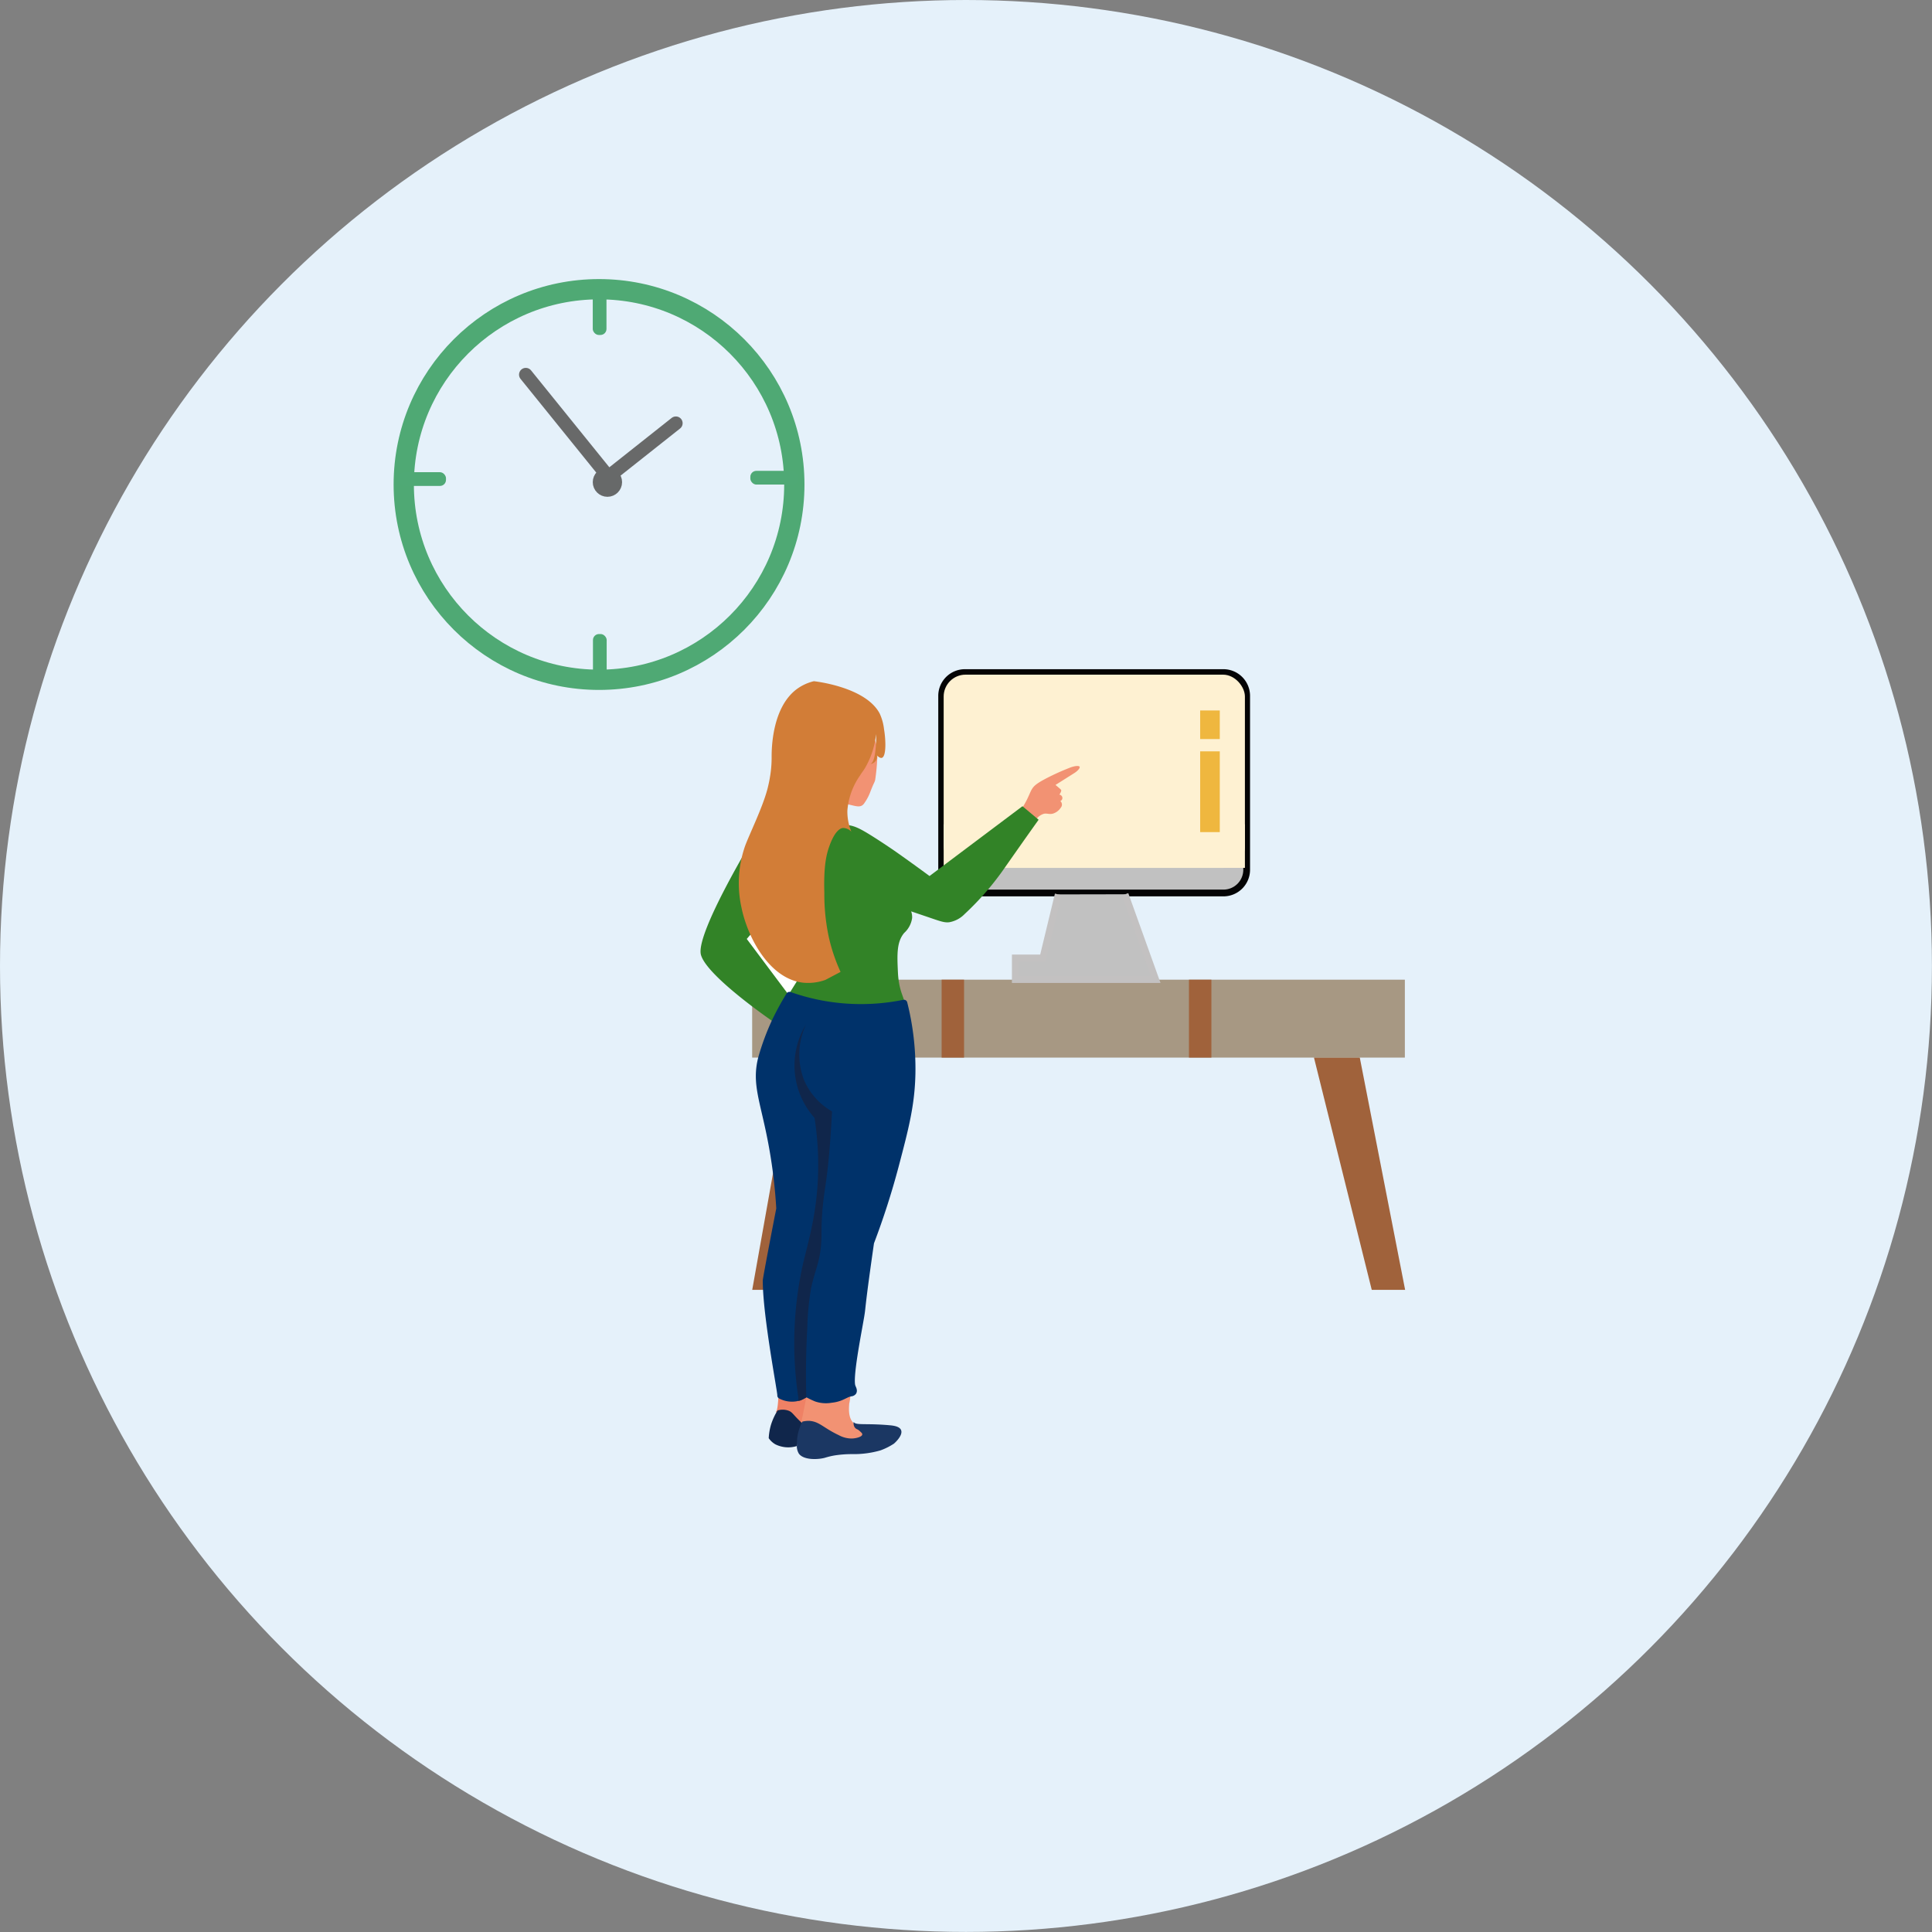 <svg id="Laag_1" data-name="Laag 1" xmlns="http://www.w3.org/2000/svg" viewBox="0 0 285.91 285.91"><rect x="0" y="0" width="285.91" height="285.91" fill="#808080" stroke="none"/><defs><style>.cls-1{fill:#e5f1fa;}.cls-17,.cls-2,.cls-5{fill:none;}.cls-2{stroke:#4fa974;stroke-width:3px;}.cls-10,.cls-2,.cls-5,.cls-6,.cls-9{stroke-miterlimit:10;}.cls-3{fill:#4fa975;}.cls-4{fill:#4fa974;}.cls-5{stroke:#686969;}.cls-16,.cls-17,.cls-5{stroke-linecap:round;}.cls-5,.cls-6{stroke-width:2px;}.cls-6{fill:#676969;stroke:#676969;}.cls-7{fill:#a0623b;}.cls-8{fill:#6a400c;opacity:0.5;isolation:isolate;}.cls-10,.cls-9{fill:#c1c1c1;}.cls-9{stroke:#040405;}.cls-10{stroke:#c3c1c1;}.cls-11{fill:#fef1d2;}.cls-12{fill:#ef8165;}.cls-13{fill:#f29273;}.cls-14{fill:#328327;}.cls-15{fill:#fff;}.cls-16{fill:#00326a;stroke:#00326a;}.cls-16,.cls-17{stroke-linejoin:round;}.cls-17{stroke:#080909;stroke-width:0.25px;}.cls-18{fill:#10264b;}.cls-19{fill:#d27d37;}.cls-20{fill:#1b3763;}.cls-21{fill:#efb73f;}</style></defs><title>waarheen</title><g id="Group_177" data-name="Group 177"><g id="Group_41" data-name="Group 41"><circle id="Ellipse_16" data-name="Ellipse 16" class="cls-1" cx="142.95" cy="142.95" r="142.95"/><g id="Group_36" data-name="Group 36"><circle id="Ellipse_16-2" data-name="Ellipse 16-2" class="cls-2" cx="88.65" cy="71.7" r="28.9"/><rect id="Rectangle_82" data-name="Rectangle 82" class="cls-3" x="87.72" y="42.55" width="2.03" height="7.02" rx="0.89"/><rect id="Rectangle_83" data-name="Rectangle 83" class="cls-4" x="87.75" y="93.83" width="2.03" height="7.02" rx="0.89"/><rect id="Rectangle_84" data-name="Rectangle 84" class="cls-3" x="58.98" y="69.88" width="7.02" height="2.03" rx="0.89"/><rect id="Rectangle_85" data-name="Rectangle 85" class="cls-3" x="111.04" y="69.68" width="7.02" height="2.03" rx="0.89"/><path id="Path_214" data-name="Path 214" class="cls-5" d="M78.36,55.38,90.57,70.49l10-7.92" transform="translate(-0.55 0.06)"/><circle id="Ellipse_16-3" data-name="Ellipse 16-3" class="cls-6" cx="89.89" cy="71.35" r="1.17"/></g><g id="Group_37" data-name="Group 37"><path id="Path_215" data-name="Path 215" class="cls-7" d="M118,156.45l-6.13,34.37h4.36l8.55-34.37Z" transform="translate(-0.55 0.06)"/><path id="Path_216" data-name="Path 216" class="cls-7" d="M195,156.45h6.78l6.71,34.37h-4.94Z" transform="translate(-0.55 0.06)"/><rect id="Rectangle_86" data-name="Rectangle 86" class="cls-8" x="111.31" y="144.98" width="96.59" height="11.53"/><path id="Path_217" data-name="Path 217" class="cls-7" d="M120.18,144.92l1.58,3.13h9.92l1.57-3.13Z" transform="translate(-0.55 0.06)"/><rect id="Rectangle_87" data-name="Rectangle 87" class="cls-7" x="139.35" y="144.98" width="3.32" height="11.53"/><rect id="Rectangle_88" data-name="Rectangle 88" class="cls-7" x="175.95" y="144.98" width="3.32" height="11.53"/></g><g id="Group_39" data-name="Group 39"><g id="Group_38" data-name="Group 38"><path id="Path_218" data-name="Path 218" class="cls-9" d="M181.59,132.09H143.35a3.44,3.44,0,0,1-3.45-3.45V102.92a3.45,3.45,0,0,1,3.45-3.45h38.24a3.45,3.45,0,0,1,3.45,3.45v25.72a3.44,3.44,0,0,1-3.45,3.45Z" transform="translate(-0.55 0.06)"/><path id="Path_219" data-name="Path 219" class="cls-10" d="M157.15,132.3l-2.27,9.4-4.08,0v3.2h20.78l-4.53-12.62" transform="translate(-0.55 0.06)"/></g><rect id="Rectangle_89" data-name="Rectangle 89" class="cls-11" x="139.65" y="99.84" width="44.58" height="28.6" rx="3.24"/><rect id="Rectangle_90" data-name="Rectangle 90" class="cls-11" x="139.65" y="121.98" width="44.58" height="6.45"/></g><g id="Group_40" data-name="Group 40"><path id="Path_220" data-name="Path 220" class="cls-12" d="M115.74,206.58v0c0,.34-.11,2.25-.38,2.27h0a4.35,4.35,0,0,0,2.33,1.48c.81.24,1.65.25,1.69.5a.11.11,0,0,1-.05.12s1.44-4.65.92-4.65a8.79,8.79,0,0,0-4.41.23" transform="translate(-0.55 0.06)"/><path id="Path_221" data-name="Path 221" class="cls-13" d="M120,206c3.11-.32,6.26-.53,6.41,0a.36.36,0,0,1,0,.14h0a7.21,7.21,0,0,1-.19,1.54c0,.33-.25,2,.63,2.83a2.63,2.63,0,0,0,.4.28c.54.27,1,.15,1.32.47a.46.46,0,0,0,.12.12c.15.15.33.19.77.54s.58.46.57.6c0,.33-.87.6-1.58.62a8.39,8.39,0,0,1-1.49-.23,11.94,11.94,0,0,1-7.12-1.91,8.23,8.23,0,0,1-.71-.59C119.45,208.91,119.75,207.44,120,206Z" transform="translate(-0.55 0.06)"/><path id="Path_222" data-name="Path 222" class="cls-13" d="M151.8,119.55c.16-.26.4-.65.66-1.15.5-1,.56-1.3.84-1.74s.7-.8,2-1.49a36.39,36.39,0,0,1,3.6-1.63c.73-.28,1.33-.31,1.42-.13s-.27.63-.89,1l-2.68,1.69.37.31c.39.33.45.39.48.49s-.16.51-.29.63a.52.52,0,0,1,.46.48.48.48,0,0,1-.31.47.7.7,0,0,1,.06,1h0a2.11,2.11,0,0,1-1.21.88c-.49.11-.76-.07-1.25,0a2.14,2.14,0,0,0-1.19.87l-2.07-1.72" transform="translate(-0.55 0.06)"/><path id="Path_223" data-name="Path 223" class="cls-13" d="M124.66,118.66l1.89.43c.75.18,1.24.3,1.64,0a1.22,1.22,0,0,0,.3-.34,7.08,7.08,0,0,0,.81-1.51c.64-1.67.62-1.36.76-1.86a29.38,29.38,0,0,0,.3-3,7.28,7.28,0,0,0,0-1.4,4.09,4.09,0,0,0-.26-1.34,7.75,7.75,0,0,0-1.19-1.66h0l-5.47,7.72Z" transform="translate(-0.55 0.06)"/><path id="Path_224" data-name="Path 224" class="cls-14" d="M117.18,123.8h-.08l-4.58-.65s-9.11,14.9-8.24,18.09,10.7,9.9,10.7,9.9l1.8-3.32a52.49,52.49,0,0,0,6.42,1.4c5.1.8,9.79,1.6,11-.34.63-1-.61-1.56-.77-5.07-.12-2.59-.2-4.48.93-5.81a3.67,3.67,0,0,0,1.17-2.19,2.52,2.52,0,0,0-.14-1l2.3.78c2.07.71,2.6.91,3.33.83a4.18,4.18,0,0,0,2.29-1.22,42,42,0,0,0,6-6.95c1-1.42,2.68-3.83,4.94-7l-2.39-2-13.75,10.33c-1.85-1.36-3.42-2.49-4.6-3.32-.12-.09-1.54-1.09-3.48-2.33-2.22-1.41-3.15-1.89-4.4-1.9a4.71,4.71,0,0,0-2.16.45c-1.27.64-1.4,1.66-2.52,1.94a3.66,3.66,0,0,1-2.31-.16Z" transform="translate(-0.55 0.06)"/><path id="Path_225" data-name="Path 225" class="cls-15" d="M111.06,138.89l.79-.92,6.89,6.77-1.5,2.4Z" transform="translate(-0.55 0.06)"/><path id="Path_226" data-name="Path 226" class="cls-16" d="M117.38,147.22a31.81,31.81,0,0,0,16.94,1.17,39.65,39.65,0,0,1,1.2,10.4c-.09,4.63-1,8.09-2.45,13.6a114.11,114.11,0,0,1-3.67,11.42c-.2,1.38-.47,3.28-.78,5.56-.63,4.75-.45,4-.68,5.38-.47,2.78-1.81,9.41-1.25,10.47,0,.07.27.47.12.7a.47.47,0,0,1-.32.16c-.87.13-1.35.79-2.93.95a4.44,4.44,0,0,1-2.2-.16,11.44,11.44,0,0,1-1.45-.71h0a5.54,5.54,0,0,1-1.52.65,3.56,3.56,0,0,1-2.31-.36h0c.13-.09-2.15-11.71-2.15-17,0,0,0-.35,2-10.65h0a76.37,76.37,0,0,0-1.2-9.78c-1.19-6.3-2.48-8.77-1.45-12.6a36.5,36.5,0,0,1,2-5.36A41.67,41.67,0,0,1,117.38,147.22Z" transform="translate(-0.55 0.06)"/><path id="Path_227" data-name="Path 227" class="cls-17" d="M137.29,194.17" transform="translate(-0.55 0.06)"/><path id="Path_228" data-name="Path 228" class="cls-18" d="M119.84,151.53a11.64,11.64,0,0,0,1.25,13.84,45.16,45.16,0,0,1,.54,6.46c.09,6.93-1.45,11.73-2.25,15.16a53.78,53.78,0,0,0-.67,19.87c-.07.19-.08.31,0,.37s.5-.06,1.16-.52c-.11-4.14,0-7.57.14-10.09a41.85,41.85,0,0,1,.56-6c.6-2.83,1.29-3.77,1.5-6.64.1-1.38,0-1.57.1-3.66.13-2.34.41-4.06.51-4.76.31-2,.71-5.42,1-11.15a9.74,9.74,0,0,1-4.13-4.61A10.47,10.47,0,0,1,119.84,151.53Z" transform="translate(-0.55 0.06)"/><path id="Path_229" data-name="Path 229" class="cls-19" d="M130.31,111.71c.37.38.6.42.74.38.67-.2.6-2.63.32-4.27a7.53,7.53,0,0,0-.63-2.27c-2.08-4-9.74-4.8-9.75-4.8a7,7,0,0,0-2.61,1.23c-3.61,2.78-3.63,8.85-3.64,9.86a17,17,0,0,1-.15,2.47,20.36,20.36,0,0,1-.49,2.47c-.75,2.78-2.6,6.5-3.29,8.36a16.72,16.72,0,0,0-.53,9.11c.9,4.41,4.08,10.45,9,11.1a7.49,7.49,0,0,0,3.42-.4l2.24-1.18a26.14,26.14,0,0,1-1.76-5.25,30.35,30.35,0,0,1-.64-6.45c-.11-3.9.28-5.63.75-6.93.9-2.51,1.8-2.65,2-2.67a1.7,1.7,0,0,1,1.25.55,7.78,7.78,0,0,1-.59-3.13,10.51,10.51,0,0,1,1.88-5.2c.37-.6.44-.6.74-1.11a12.3,12.3,0,0,0,1.62-5,12.57,12.57,0,0,1-.07,2.21c-.1,1.1-.34,2.21-.86,2.21a1.08,1.08,0,0,0,1.05-1.33Z" transform="translate(-0.55 0.06)"/><path id="Path_230" data-name="Path 230" class="cls-18" d="M115.62,208.67a2.54,2.54,0,0,1,1.74.08c.44.21.57.5,1.35,1.28.31.31.58.55.75.7-.32,1.07-.65,2.14-1,3.21a4.3,4.3,0,0,1-3.15-.25,3,3,0,0,1-1-.92,8.67,8.67,0,0,1,.34-2A9.29,9.29,0,0,1,115.62,208.67Z" transform="translate(-0.55 0.06)"/><path id="Path_231" data-name="Path 231" class="cls-20" d="M119.29,210.32a6.84,6.84,0,0,0-.8,3.34,2.17,2.17,0,0,0,.3,1.43c.79,1,3,.83,3.87.57a10.92,10.92,0,0,1,1.37-.33,16.4,16.4,0,0,1,2.71-.2,14.18,14.18,0,0,0,4.1-.55,9.47,9.47,0,0,0,2-1c.12-.1,1.37-1.21,1.06-2-.19-.47-.85-.64-1.57-.71-3.45-.32-4.89,0-5.37-.4,0,0-.06-.08-.08-.07s-.06.46.16.77.37.21.72.53.4.37.39.52c0,.33-.85.58-1.54.6a4,4,0,0,1-1.94-.5c-2.27-1.07-2.84-2-4.33-2.11A4,4,0,0,0,119.29,210.32Z" transform="translate(-0.55 0.06)"/></g></g><g id="Group_42" data-name="Group 42"><rect id="Rectangle_91" data-name="Rectangle 91" class="cls-21" x="177.61" y="105.14" width="2.9" height="4.23"/><rect id="Rectangle_92" data-name="Rectangle 92" class="cls-21" x="177.61" y="111.19" width="2.9" height="11.95"/></g></g></svg>
